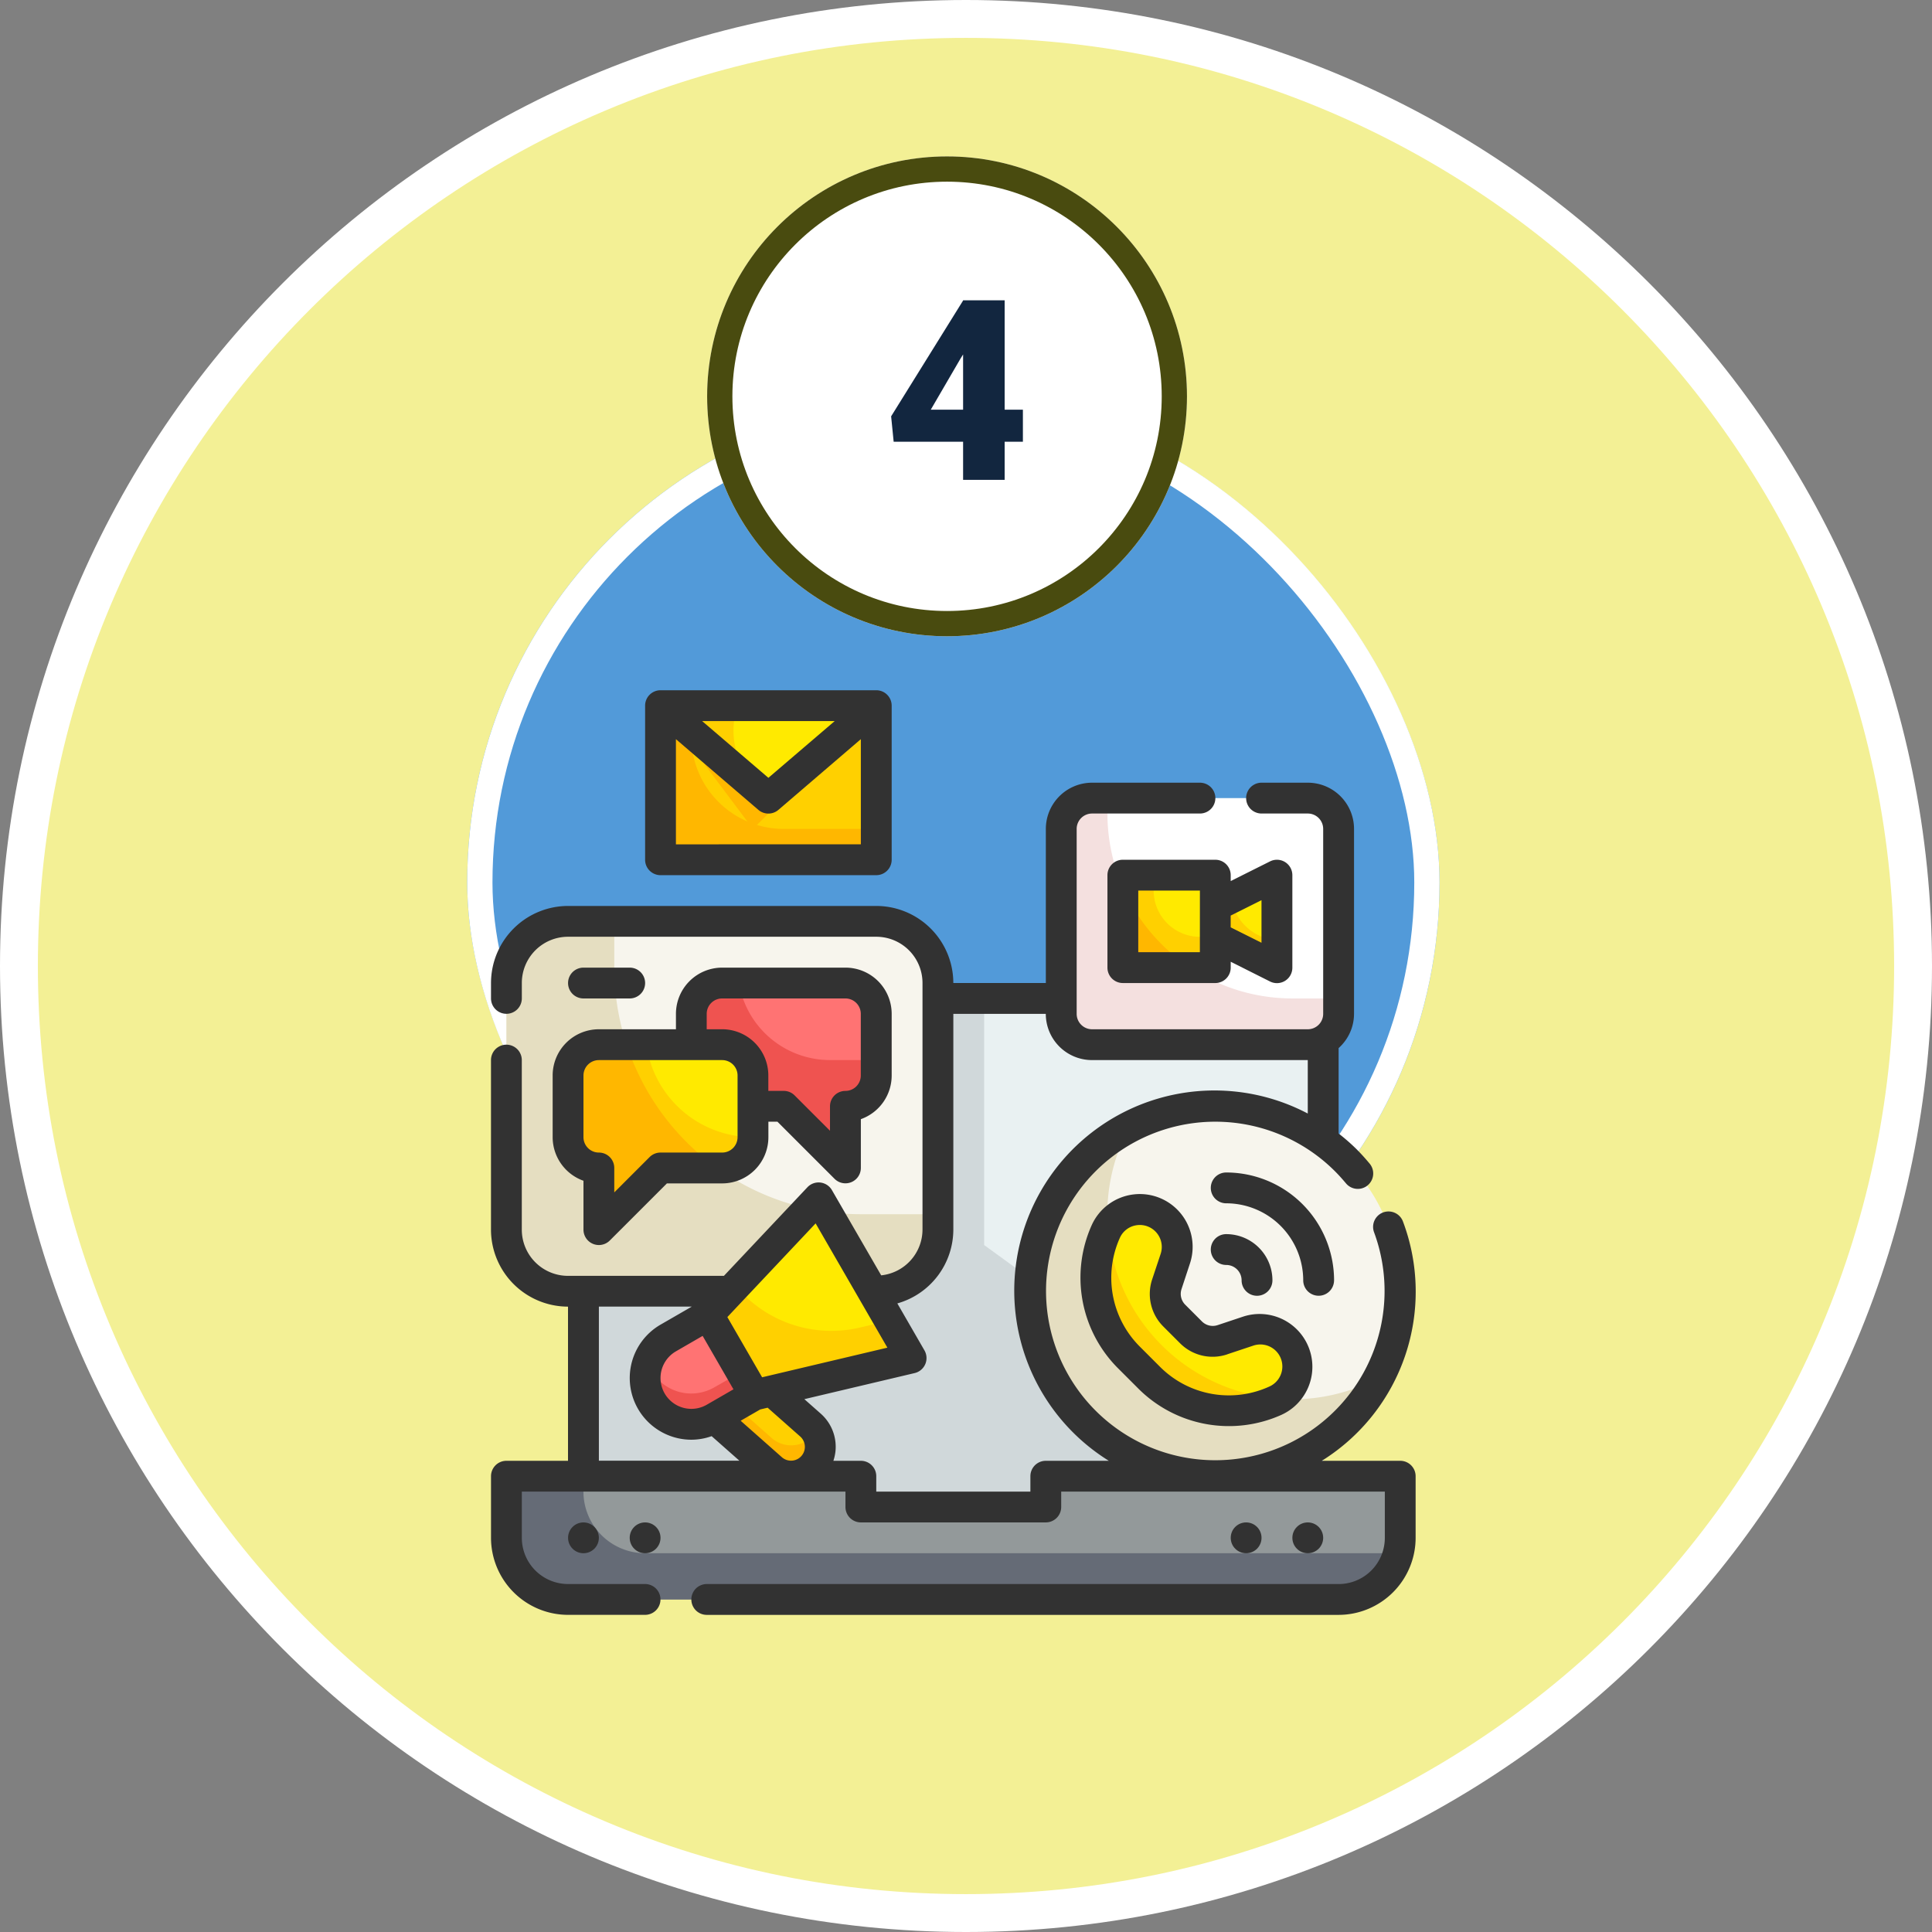 <svg xmlns="http://www.w3.org/2000/svg" width="153" height="153" viewBox="0 0 153 153">
  <rect x="0" y="0" width="153" height="153" fill="#808080" stroke="none"/>
  <g id="Grupo_72397" data-name="Grupo 72397" transform="translate(-938 -1812)">
    <g id="Trazado_127748" data-name="Trazado 127748" transform="translate(938 1812)" fill="#f3f095">
      <path d="M 76.5 151.5 C 66.374 151.5 56.552 149.517 47.307 145.607 C 42.863 143.727 38.577 141.401 34.568 138.692 C 30.596 136.009 26.861 132.927 23.467 129.533 C 20.073 126.139 16.991 122.404 14.308 118.432 C 11.599 114.423 9.273 110.137 7.393 105.693 C 3.483 96.448 1.5 86.626 1.5 76.5 C 1.5 66.374 3.483 56.552 7.393 47.307 C 9.273 42.863 11.599 38.577 14.308 34.568 C 16.991 30.596 20.073 26.861 23.467 23.467 C 26.861 20.073 30.596 16.991 34.568 14.308 C 38.577 11.599 42.863 9.273 47.307 7.393 C 56.552 3.483 66.374 1.5 76.5 1.5 C 86.626 1.5 96.448 3.483 105.693 7.393 C 110.137 9.273 114.423 11.599 118.432 14.308 C 122.404 16.991 126.139 20.073 129.533 23.467 C 132.927 26.861 136.009 30.596 138.692 34.568 C 141.401 38.577 143.727 42.863 145.607 47.307 C 149.517 56.552 151.5 66.374 151.5 76.5 C 151.5 86.626 149.517 96.448 145.607 105.693 C 143.727 110.137 141.401 114.423 138.692 118.432 C 136.009 122.404 132.927 126.139 129.533 129.533 C 126.139 132.927 122.404 136.009 118.432 138.692 C 114.423 141.401 110.137 143.727 105.693 145.607 C 96.448 149.517 86.626 151.5 76.5 151.5 Z" stroke="none"/>
      <path d="M 76.5 3 C 66.576 3 56.951 4.943 47.891 8.775 C 43.537 10.617 39.337 12.896 35.408 15.551 C 31.515 18.181 27.854 21.201 24.528 24.528 C 21.201 27.854 18.181 31.515 15.551 35.408 C 12.896 39.337 10.617 43.537 8.775 47.891 C 4.943 56.951 3 66.576 3 76.5 C 3 86.424 4.943 96.049 8.775 105.109 C 10.617 109.463 12.896 113.663 15.551 117.592 C 18.181 121.485 21.201 125.146 24.528 128.472 C 27.854 131.799 31.515 134.819 35.408 137.449 C 39.337 140.104 43.537 142.383 47.891 144.225 C 56.951 148.057 66.576 150 76.5 150 C 86.424 150 96.049 148.057 105.109 144.225 C 109.463 142.383 113.663 140.104 117.592 137.449 C 121.485 134.819 125.146 131.799 128.472 128.472 C 131.799 125.146 134.819 121.485 137.449 117.592 C 140.104 113.663 142.383 109.463 144.225 105.109 C 148.057 96.049 150 86.424 150 76.5 C 150 66.576 148.057 56.951 144.225 47.891 C 142.383 43.537 140.104 39.337 137.449 35.408 C 134.819 31.515 131.799 27.854 128.472 24.528 C 125.146 21.201 121.485 18.181 117.592 15.551 C 113.663 12.896 109.463 10.617 105.109 8.775 C 96.049 4.943 86.424 3 76.5 3 M 76.5 0 C 118.75 0 153 34.25 153 76.5 C 153 118.75 118.75 153 76.5 153 C 34.25 153 0 118.75 0 76.5 C 0 34.25 34.25 0 76.5 0 Z" stroke="none" fill="#fff"/>
    </g>
    <g id="Grupo_68499" data-name="Grupo 68499" transform="translate(55 -622)">
      <g id="Grupo_68492" data-name="Grupo 68492" transform="translate(154 -22)">
        <g id="Rectángulo_7791" data-name="Rectángulo 7791" transform="translate(766 2487.387)" fill="#529ad9" stroke="#fff" stroke-width="2">
          <rect width="77" height="77" rx="38.5" stroke="none"/>
          <rect x="1" y="1" width="75" height="75" rx="37.5" fill="none"/>
        </g>
        <g id="Grupo_68475" data-name="Grupo 68475" transform="translate(418 1165.387)">
          <g id="Elipse_4859" data-name="Elipse 4859" transform="translate(367 1303)" fill="#fff" stroke="#494b0f" stroke-width="2">
            <circle cx="19" cy="19" r="19" stroke="none"/>
            <circle cx="19" cy="19" r="18" fill="none"/>
          </g>
        </g>
        <path id="Trazado_130608" data-name="Trazado 130608" d="M9.561-5.557h1.445v2.539H9.561V0H6.27V-3.018H.771l-.2-2.012,5.693-9.16v-.029H9.561Zm-5.85,0H6.27V-9.932L6.064-9.6Z" transform="translate(799 2494)" fill="#12263f"/>
        <g id="Fill_Outline" data-name="Fill Outline" transform="translate(765.884 2508.662)">
          <g id="Color" transform="translate(3.22 3.22)">
            <path id="Trazado_127662" data-name="Trazado 127662" d="M12.882,22H61.7a4.882,4.882,0,0,1,4.882,4.882V62.274H8V26.882A4.882,4.882,0,0,1,12.882,22Z" transform="translate(-1.898 1.188)" fill="#e9f1f2"/>
            <path id="Trazado_127663" data-name="Trazado 127663" d="M39.731,41.527V22H12.882A4.882,4.882,0,0,0,8,26.882V61.053H66.58Z" transform="translate(-1.898 1.188)" fill="#d0d8da"/>
            <path id="Trazado_127664" data-name="Trazado 127664" d="M73.784,53v4.882A4.882,4.882,0,0,1,68.9,62.763H7.882A4.882,4.882,0,0,1,3,57.882V53H31.07v2.441H45.715V53Z" transform="translate(-3 8.021)" fill="#93999a"/>
            <path id="Trazado_127665" data-name="Trazado 127665" d="M73.625,59.1A4.872,4.872,0,0,1,68.9,62.763H7.882A4.882,4.882,0,0,1,3,57.882V53H9.1v1.22A4.882,4.882,0,0,0,13.984,59.1Z" transform="translate(-3 8.021)" fill="#656b76"/>
            <rect id="Rectángulo_7792" data-name="Rectángulo 7792" width="21.967" height="19.527" rx="2" transform="translate(43.935 7.322)" fill="#fff"/>
            <path id="Trazado_127666" data-name="Trazado 127666" d="M60.967,24.865v1.22a2.448,2.448,0,0,1-2.441,2.441H41.441A2.448,2.448,0,0,1,39,26.086V11.441A2.448,2.448,0,0,1,41.441,9h1.22v1.22A14.645,14.645,0,0,0,57.306,24.865Z" transform="translate(4.935 -1.678)" fill="#f4e0df"/>
            <path id="Trazado_127667" data-name="Trazado 127667" d="M43,14h7.322v7.322H43Z" transform="translate(5.817 -0.575)" fill="#ffea00"/>
            <path id="Trazado_127668" data-name="Trazado 127668" d="M53.882,21.322,49,18.882V16.441L53.882,14Z" transform="translate(7.139 -0.575)" fill="#ffea00"/>
            <path id="Trazado_127669" data-name="Trazado 127669" d="M50.322,18.882v2.441H43V14h2.441v1.22A3.661,3.661,0,0,0,49.1,18.882Z" transform="translate(5.817 -0.575)" fill="#ffd000"/>
            <path id="Trazado_127670" data-name="Trazado 127670" d="M53.882,19.166V21L49,18.555V16.115l1.257-.635A3.935,3.935,0,0,0,52.4,18.421Z" transform="translate(7.139 -0.249)" fill="#ffd000"/>
            <path id="Trazado_127671" data-name="Trazado 127671" d="M48.333,21.144H43V14.81a14.734,14.734,0,0,0,5.333,6.334Z" transform="translate(5.817 -0.397)" fill="#ffb700"/>
            <rect id="Rectángulo_7793" data-name="Rectángulo 7793" width="34.172" height="29.29" rx="4" transform="translate(0 17.086)" fill="#f7f5ed"/>
            <path id="Trazado_127672" data-name="Trazado 127672" d="M37.172,40.188v1.22A4.882,4.882,0,0,1,32.29,46.29H7.882A4.882,4.882,0,0,1,3,41.408V21.882A4.882,4.882,0,0,1,7.882,17h3.661v3.661A19.527,19.527,0,0,0,31.07,40.188Z" transform="translate(-3 0.086)" fill="#e5dec1"/>
            <path id="Trazado_127673" data-name="Trazado 127673" d="M27.2,21H17.441A2.441,2.441,0,0,0,15,23.441v4.882a2.441,2.441,0,0,0,2.441,2.441h4.882L27.2,35.645V30.763a2.441,2.441,0,0,0,2.441-2.441V23.441A2.441,2.441,0,0,0,27.2,21Z" transform="translate(-0.355 0.967)" fill="#ff7373"/>
            <path id="Trazado_127674" data-name="Trazado 127674" d="M29.645,27.1v1.22A2.448,2.448,0,0,1,27.2,30.763v4.882l-4.882-4.882H17.441A2.448,2.448,0,0,1,15,28.322V23.441A2.448,2.448,0,0,1,17.441,21h1.33a7.31,7.31,0,0,0,7.213,6.1Z" transform="translate(-0.355 0.967)" fill="#ef5350"/>
            <path id="Trazado_127675" data-name="Trazado 127675" d="M9.441,25H19.2a2.441,2.441,0,0,1,2.441,2.441v4.882A2.441,2.441,0,0,1,19.2,34.763H14.322L9.441,39.645V34.763A2.441,2.441,0,0,1,7,32.322V27.441A2.441,2.441,0,0,1,9.441,25Z" transform="translate(-2.118 1.849)" fill="#ffea00"/>
            <path id="Trazado_127676" data-name="Trazado 127676" d="M21.645,32.322A2.448,2.448,0,0,1,19.2,34.763H14.322L9.441,39.645V34.763A2.448,2.448,0,0,1,7,32.322V27.441A2.448,2.448,0,0,1,9.441,25H13.2a8.517,8.517,0,0,0,8.445,7.322Z" transform="translate(-2.118 1.849)" fill="#ffd000"/>
            <path id="Trazado_127677" data-name="Trazado 127677" d="M18.789,34.763H14.322L9.441,39.645V34.763A2.448,2.448,0,0,1,7,32.322V27.441A2.448,2.448,0,0,1,9.441,25h2.2a19.517,19.517,0,0,0,7.152,9.763Z" transform="translate(-2.118 1.849)" fill="#ffb700"/>
            <path id="Trazado_127714" data-name="Trazado 127714" d="M14.645,0A14.645,14.645,0,1,1,0,14.645,14.645,14.645,0,0,1,14.645,0Z" transform="translate(41.494 31.731)" fill="#f7f5ed"/>
            <path id="Trazado_127678" data-name="Trazado 127678" d="M64.6,50.185A14.279,14.279,0,0,1,62.008,53.7,14.653,14.653,0,1,1,41.285,32.977,14.279,14.279,0,0,1,44.8,30.39a14.645,14.645,0,0,0,19.8,19.8Z" transform="translate(4.493 3.037)" fill="#e5dec1"/>
            <path id="Trazado_127679" data-name="Trazado 127679" d="M56.323,46.053a2.963,2.963,0,0,0-3.03-.716l-2.01.671a2.441,2.441,0,0,1-2.5-.589L47.465,44.1a2.441,2.441,0,0,1-.589-2.5l.671-2.01a2.961,2.961,0,0,0-5.5-2.161,8.88,8.88,0,0,0,1.805,9.955L45.5,49.036a8.88,8.88,0,0,0,9.955,1.8,2.96,2.96,0,0,0,.869-4.788Z" transform="translate(5.43 4.206)" fill="#ffea00"/>
            <path id="Trazado_127680" data-name="Trazado 127680" d="M55.763,50.419a2.621,2.621,0,0,1-.317.171A8.888,8.888,0,0,1,45.5,48.783l-1.66-1.66a8.9,8.9,0,0,1-2.6-6.285,8.8,8.8,0,0,1,.793-3.661,2.621,2.621,0,0,1,.171-.317A14.624,14.624,0,0,0,55.763,50.419Z" transform="translate(5.429 4.463)" fill="#ffd000"/>
            <path id="Trazado_127681" data-name="Trazado 127681" d="M13,3H30.086V15.2H13Z" transform="translate(-0.796 -3)" fill="#ffd000"/>
            <path id="Trazado_127682" data-name="Trazado 127682" d="M20.322,12.763,13,3H30.086Z" transform="translate(-0.796 -3)" fill="#ffb700"/>
            <path id="Trazado_127683" data-name="Trazado 127683" d="M30.086,12.763V15.2H13V3h2.441V5.441a7.322,7.322,0,0,0,7.322,7.322Z" transform="translate(-0.796 -3)" fill="#ffb700"/>
            <path id="Trazado_127684" data-name="Trazado 127684" d="M21.543,10.322,13,3H30.086Z" transform="translate(-0.796 -3)" fill="#ffea00"/>
            <path id="Trazado_127685" data-name="Trazado 127685" d="M21.543,10.322,13,3h6.1a6.245,6.245,0,0,0,1.508,6.39Z" transform="translate(-0.796 -3)" fill="#ffd000"/>
            <path id="Trazado_127686" data-name="Trazado 127686" d="M23.721,53.961a2.319,2.319,0,0,1-2.695-.273L16.5,49.674l4.228-2.441,3.371,2.99a2.319,2.319,0,0,1-.377,3.738Z" transform="translate(-0.024 6.75)" fill="#ffd000"/>
            <path id="Trazado_127687" data-name="Trazado 127687" d="M23.725,53.967a2.341,2.341,0,0,1-2.7-.281L16.5,49.671l4.223-2.441,1.416,1.245-2.465.586L19,49.451l2.026,1.794a2.341,2.341,0,0,0,2.7.281,2.186,2.186,0,0,0,.805-.793,2.319,2.319,0,0,1-.805,3.234Z" transform="translate(-0.024 6.749)" fill="#ffb700"/>
            <path id="Trazado_127688" data-name="Trazado 127688" d="M3.661,0H7.322V7.322H3.661A3.661,3.661,0,1,1,3.661,0Z" transform="matrix(0.866, -0.5, 0.5, 0.866, 9.643, 51.911)" fill="#ff7373"/>
            <path id="Trazado_127689" data-name="Trazado 127689" d="M32.16,47.622l-12.4,2.931L16.1,44.212l8.738-9.273Z" transform="translate(-0.113 4.04)" fill="#ffea00"/>
            <path id="Trazado_127690" data-name="Trazado 127690" d="M32.161,46.362l-12.4,2.929L16.1,42.957l2.172-2.307a9.834,9.834,0,0,0,9.837,3.3l2.343-.549Z" transform="translate(-0.113 5.299)" fill="#ffd000"/>
            <path id="Trazado_127691" data-name="Trazado 127691" d="M20.665,48.874,17.492,50.7A3.651,3.651,0,0,1,12,47.556a3.481,3.481,0,0,1,.22-1.22,2.9,2.9,0,0,0,.268.6,3.661,3.661,0,0,0,5,1.33l1.2-.683-2.6-4.516L17,42.54Z" transform="translate(-1.016 5.715)" fill="#ef5350"/>
          </g>
          <g id="Outline_copy" data-name="Outline copy" transform="translate(2 2)">
            <path id="Trazado_127692" data-name="Trazado 127692" d="M74,61.7H67.793A15.784,15.784,0,0,0,74.22,42.749a1.221,1.221,0,0,0-2.288.854,13.405,13.405,0,1,1-3.08-4.816c.3.3.583.619.854.941a1.22,1.22,0,1,0,1.876-1.561c-.316-.379-.647-.75-1-1.106a15.8,15.8,0,0,0-1.457-1.279V29.016a3.643,3.643,0,0,0,1.22-2.709V11.661A3.661,3.661,0,0,0,66.682,8H63.021a1.22,1.22,0,1,0,0,2.441h3.661a1.22,1.22,0,0,1,1.22,1.22V26.306a1.22,1.22,0,0,1-1.22,1.22H49.6a1.22,1.22,0,0,1-1.22-1.22V11.661a1.22,1.22,0,0,1,1.22-1.22h8.543a1.22,1.22,0,0,0,0-2.441H49.6a3.661,3.661,0,0,0-3.661,3.661v12.2H38.612a6.109,6.109,0,0,0-6.1-6.1H8.1a6.109,6.109,0,0,0-6.1,6.1v1.22a1.22,1.22,0,1,0,2.441,0v-1.22A3.661,3.661,0,0,1,8.1,20.2H32.51a3.661,3.661,0,0,1,3.661,3.661V43.392A3.653,3.653,0,0,1,32.9,47.014L29,40.267a1.22,1.22,0,0,0-1.945-.227l-6.61,7.014H8.1a3.661,3.661,0,0,1-3.661-3.661V29.967a1.22,1.22,0,1,0-2.441,0V43.392a6.109,6.109,0,0,0,6.1,6.1V61.7H3.22A1.22,1.22,0,0,0,2,62.919V67.8a6.109,6.109,0,0,0,6.1,6.1h6.1a1.22,1.22,0,0,0,0-2.441H8.1A3.661,3.661,0,0,1,4.441,67.8V64.139H30.07v1.22a1.22,1.22,0,0,0,1.22,1.22H45.935a1.22,1.22,0,0,0,1.22-1.22v-1.22H72.784V67.8a3.661,3.661,0,0,1-3.661,3.661H19.086a1.22,1.22,0,0,0,0,2.441H69.123a6.109,6.109,0,0,0,6.1-6.1V62.919A1.22,1.22,0,0,0,74,61.7ZM27.707,42.9l5.683,9.841-9.92,2.346-2.753-4.768Zm-1.22,16.877a1.095,1.095,0,1,1-1.454,1.638l-3.262-2.886,1.55-.895.586-.139Zm-7.728-7.968,1.22,2.114L21.2,56.04l-2.113,1.22a2.441,2.441,0,1,1-2.442-4.228Zm-8.216-2.319H17.9l-2.476,1.429a4.885,4.885,0,0,0,2.448,9.112,4.822,4.822,0,0,0,1.6-.282l2.2,1.945H10.543ZM45.935,61.7a1.22,1.22,0,0,0-1.22,1.22v1.22H32.51v-1.22a1.22,1.22,0,0,0-1.22-1.22H29.114a3.715,3.715,0,0,0,.164-.74,3.5,3.5,0,0,0-1.172-3l-1.291-1.141,8.733-2.065a1.22,1.22,0,0,0,.776-1.8l-2.145-3.717a6.091,6.091,0,0,0,4.434-5.845V26.306h7.322A3.661,3.661,0,0,0,49.6,29.967H66.682V34.2A15.857,15.857,0,0,0,50.926,61.7Z" transform="translate(-2 -0.678)" fill="#323232"/>
            <circle id="Elipse_4890" data-name="Elipse 4890" cx="1.22" cy="1.22" r="1.22" transform="translate(6.102 65.902)" fill="#323232"/>
            <circle id="Elipse_4891" data-name="Elipse 4891" cx="1.22" cy="1.22" r="1.22" transform="translate(10.984 65.902)" fill="#323232"/>
            <circle id="Elipse_4892" data-name="Elipse 4892" cx="1.22" cy="1.22" r="1.22" transform="translate(58.58 65.902)" fill="#323232"/>
            <circle id="Elipse_4893" data-name="Elipse 4893" cx="1.22" cy="1.22" r="1.22" transform="translate(63.462 65.902)" fill="#323232"/>
            <path id="Trazado_127693" data-name="Trazado 127693" d="M43.22,13A1.22,1.22,0,0,0,42,14.221v7.322a1.22,1.22,0,0,0,1.22,1.22h7.322a1.22,1.22,0,0,0,1.22-1.22v-.466l3.116,1.565a1.22,1.22,0,0,0,1.766-1.1V14.221a1.22,1.22,0,0,0-1.766-1.092l-3.116,1.558v-.466A1.22,1.22,0,0,0,50.543,13Zm6.1,7.322H44.441V15.441h4.882ZM54.2,16.2v3.373l-2.441-1.22v-.932Z" transform="translate(6.817 0.424)" fill="#323232"/>
            <path id="Trazado_127694" data-name="Trazado 127694" d="M6,28.543v4.882a3.669,3.669,0,0,0,2.441,3.453v3.87a1.22,1.22,0,0,0,2.083.863l4.524-4.524h4.376a3.661,3.661,0,0,0,3.661-3.661V32.2H23.8l4.524,4.524a1.22,1.22,0,0,0,2.083-.863V32a3.669,3.669,0,0,0,2.441-3.453V23.661A3.661,3.661,0,0,0,29.188,20H19.425a3.661,3.661,0,0,0-3.661,3.661v1.22h-6.1A3.661,3.661,0,0,0,6,28.543Zm12.2-4.882a1.22,1.22,0,0,1,1.22-1.22h9.763a1.22,1.22,0,0,1,1.22,1.22v4.882a1.22,1.22,0,0,1-1.22,1.22,1.22,1.22,0,0,0-1.22,1.22v1.936l-2.8-2.8a1.22,1.22,0,0,0-.863-.358h-1.22v-1.22a3.661,3.661,0,0,0-3.661-3.661H18.2ZM8.441,28.543a1.22,1.22,0,0,1,1.22-1.22h9.763a1.22,1.22,0,0,1,1.22,1.22v4.882a1.22,1.22,0,0,1-1.22,1.22H14.543A1.22,1.22,0,0,0,13.68,35l-2.8,2.8V35.865a1.22,1.22,0,0,0-1.22-1.22,1.22,1.22,0,0,1-1.22-1.22Z" transform="translate(-1.118 1.967)" fill="#323232"/>
            <path id="Trazado_127695" data-name="Trazado 127695" d="M11.882,22.441a1.22,1.22,0,0,0,0-2.441H8.22a1.22,1.22,0,1,0,0,2.441Z" transform="translate(-0.898 1.967)" fill="#323232"/>
            <path id="Trazado_127696" data-name="Trazado 127696" d="M48.919,40.193a4.181,4.181,0,0,0-7.773-3.051A10.148,10.148,0,0,0,43.2,48.465l1.651,1.651a10.144,10.144,0,0,0,11.325,2.056A4.181,4.181,0,0,0,53.126,44.4l-2.011.671a1.213,1.213,0,0,1-1.248-.294l-1.318-1.319a1.211,1.211,0,0,1-.294-1.248Zm2.964,7.187,2.011-.67a1.743,1.743,0,0,1,1.269,3.246A7.7,7.7,0,0,1,46.577,48.4l-1.651-1.651a7.7,7.7,0,0,1-1.557-8.587,1.72,1.72,0,0,1,1.274-.993,1.894,1.894,0,0,1,.319-.028A1.74,1.74,0,0,1,46.6,39.431l-.67,2.011a3.64,3.64,0,0,0,.886,3.745l1.318,1.318a3.634,3.634,0,0,0,3.747.879Z" transform="translate(6.431 5.206)" fill="#323232"/>
            <path id="Trazado_127697" data-name="Trazado 127697" d="M49.927,39.734a1.22,1.22,0,0,1,1.22,1.22,1.22,1.22,0,0,0,2.441,0,3.661,3.661,0,0,0-3.661-3.661,1.22,1.22,0,1,0,0,2.441Z" transform="translate(8.295 5.779)" fill="#323232"/>
            <path id="Trazado_127698" data-name="Trazado 127698" d="M58.47,41.836a8.553,8.553,0,0,0-8.543-8.543,1.22,1.22,0,1,0,0,2.441,6.109,6.109,0,0,1,6.1,6.1,1.22,1.22,0,1,0,2.441,0Z" transform="translate(8.295 4.897)" fill="#323232"/>
            <path id="Trazado_127699" data-name="Trazado 127699" d="M13.22,16.645H30.306a1.22,1.22,0,0,0,1.22-1.22V3.22A1.22,1.22,0,0,0,30.306,2H13.22A1.22,1.22,0,0,0,12,3.22v12.2A1.22,1.22,0,0,0,13.22,16.645Zm1.22-2.441V5.874l6.529,5.6a1.22,1.22,0,0,0,1.587,0l6.529-5.6V14.2Zm2.075-9.763h10.5L21.763,8.936Z" transform="translate(0.204 -2)" fill="#323232"/>
          </g>
        </g>
      </g>
      <rect id="Rectángulo_7798" data-name="Rectángulo 7798" width="96" height="124" transform="translate(910 2442)" fill="none"/>
    </g>
  </g>
</svg>
